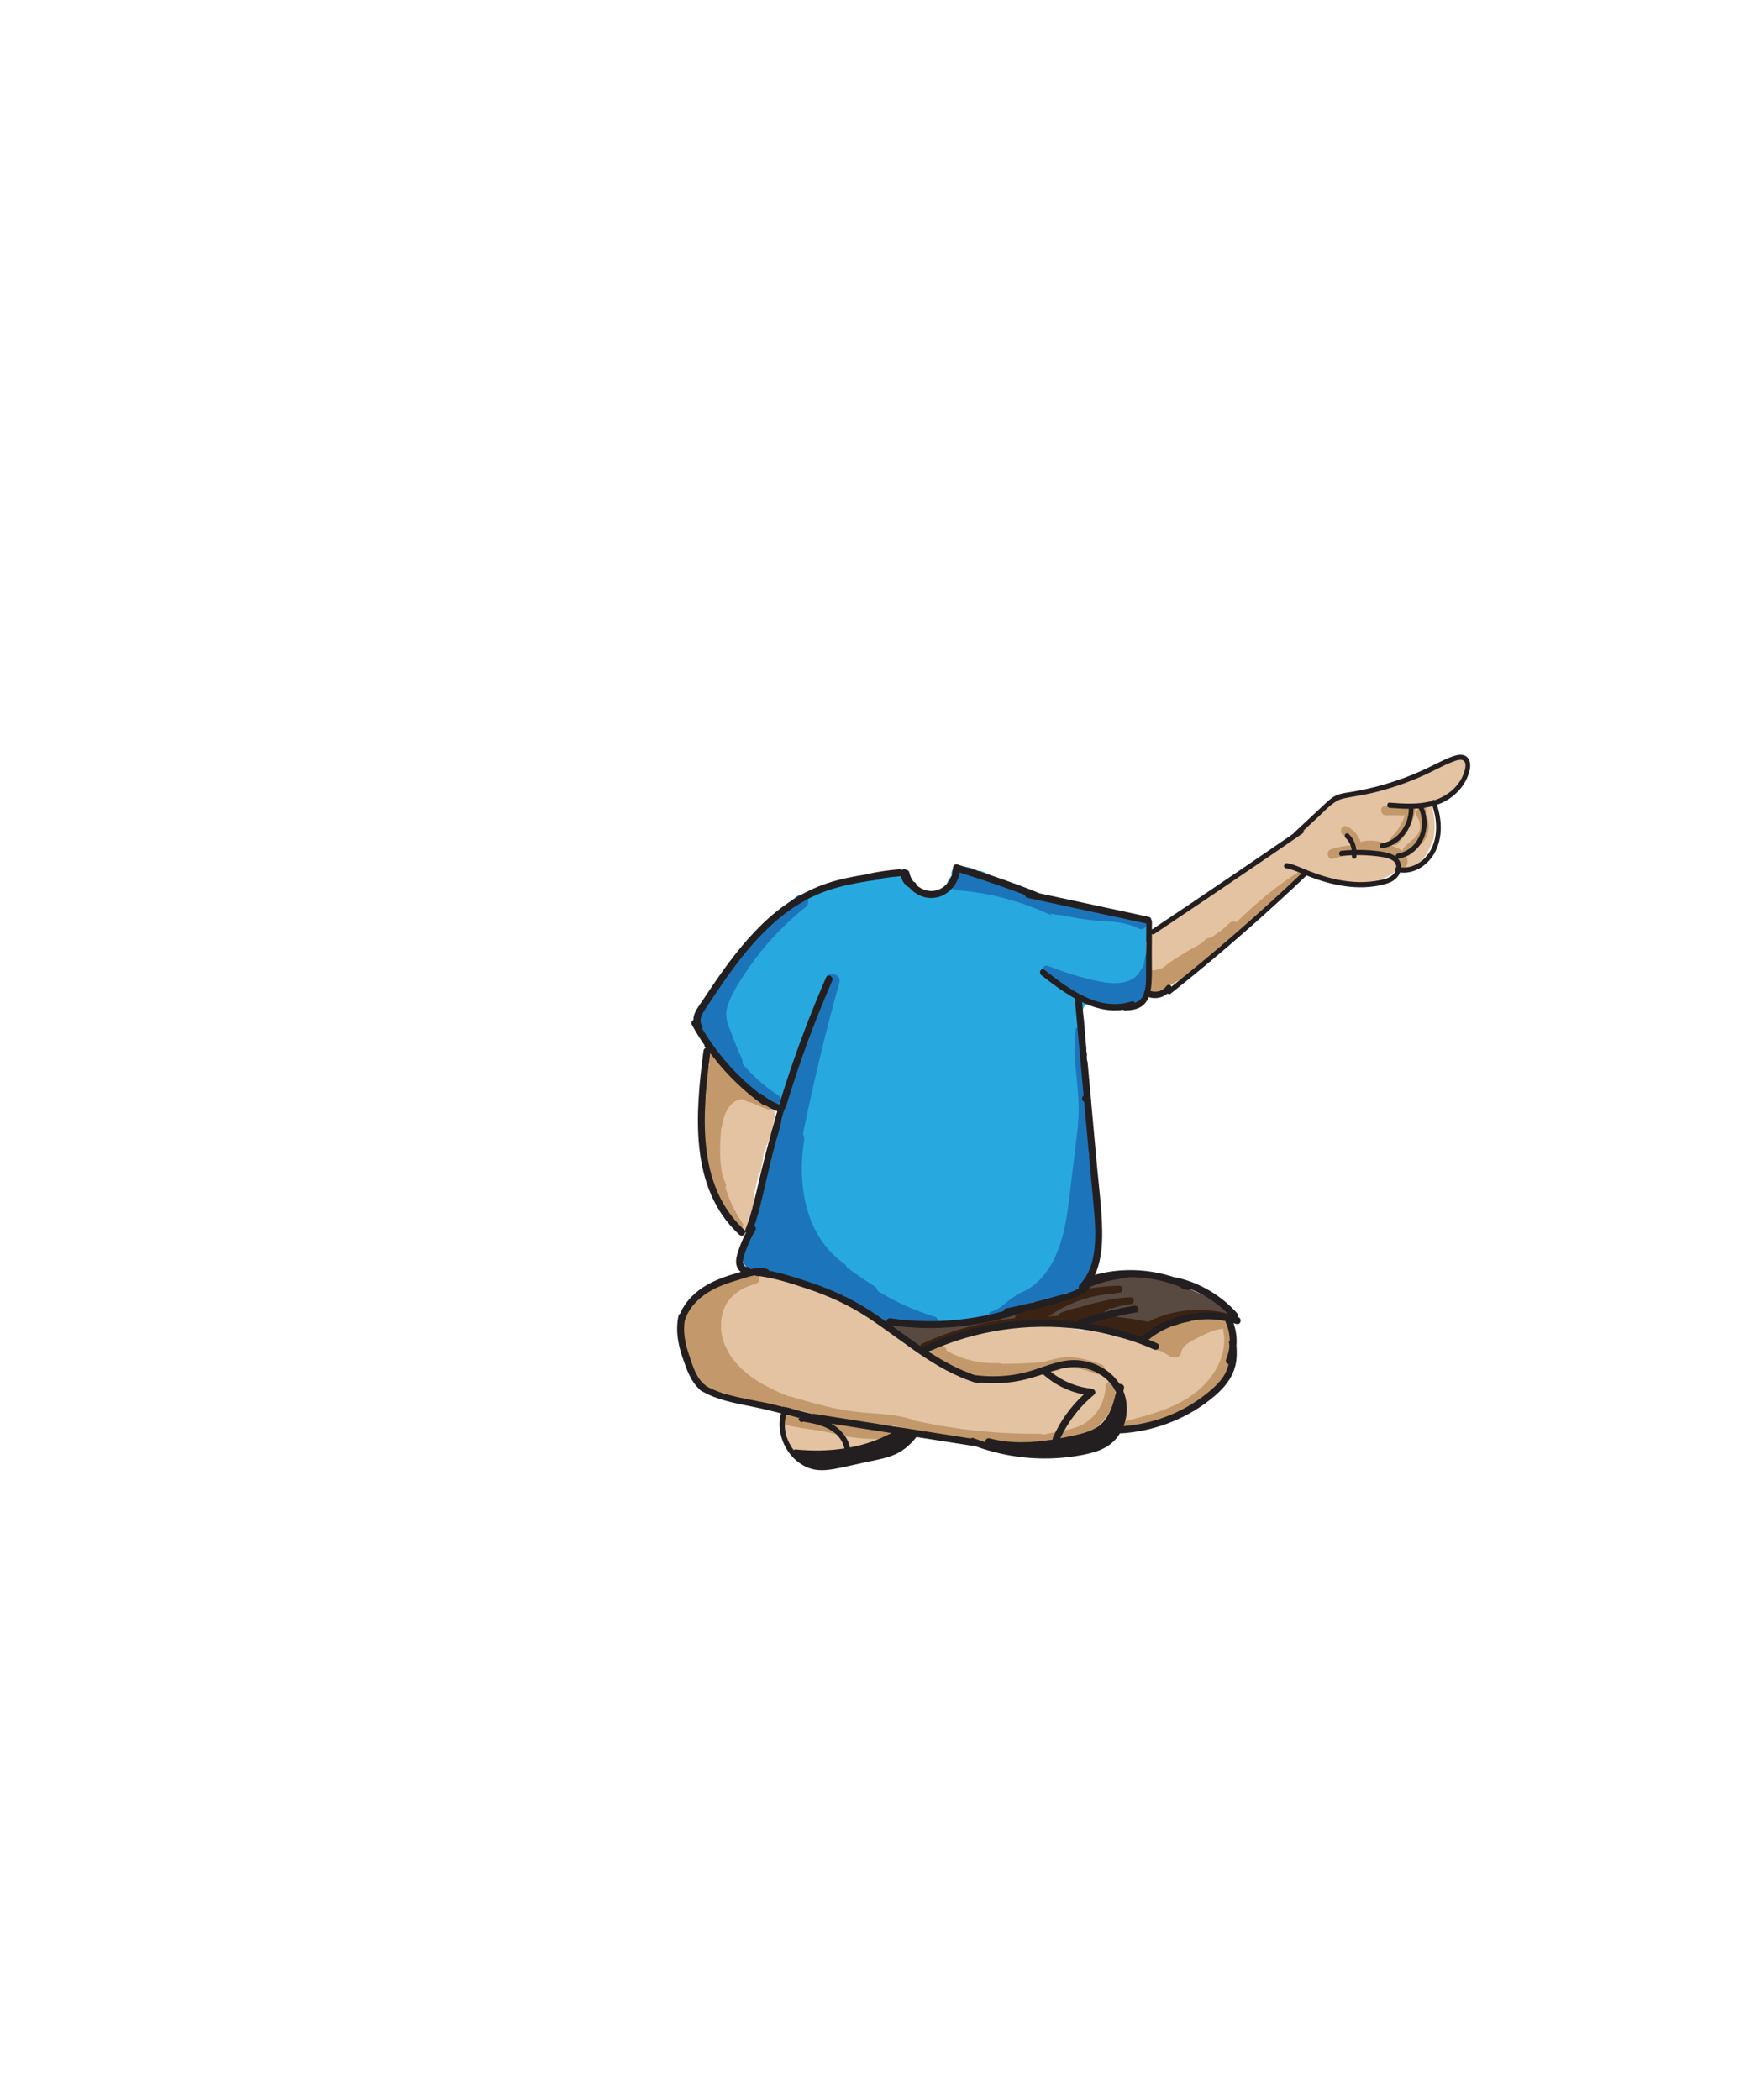 <?xml version="1.0" encoding="UTF-8"?>
<svg width="500px" height="600px" viewBox="0 0 500 600" version="1.1" xmlns="http://www.w3.org/2000/svg" xmlns:xlink="http://www.w3.org/1999/xlink">
    <title>sittingonthefloorpointingright</title>
    <g id="sittingonthefloorpointingright" stroke="none" stroke-width="1" fill="none" fill-rule="evenodd">
        <g id="body" transform="translate(193, 215)">
            <g id="fill" transform="translate(2.005, 1.462)">
                <path d="M26.216,99.956 C22.778,98.152 19.82,95.656 16.888,93.144 C15.37,91.844 13.853,90.543 12.335,89.242 C11.01,88.106 9.49,86.943 8.977,85.2 C8.613,83.969 6.683,84.492 7.048,85.731 C7.112,85.95 7.189,86.161 7.274,86.366 C7.051,86.549 6.893,86.809 6.911,87.108 C7.012,88.691 7.112,90.274 7.211,91.857 C7.205,93.019 7.265,94.179 7.357,95.338 C7.276,95.477 7.218,95.637 7.222,95.84 C7.279,98.453 7.697,101.024 8.452,103.5 C8.659,105.451 9.067,107.37 9.76,109.232 C10.036,110.286 10.376,111.321 10.772,112.337 C11.164,113.506 11.62,114.652 12.122,115.778 C11.927,116.021 11.837,116.345 11.909,116.671 C12.565,119.646 13.765,122.505 15.43,125.058 C15.547,125.238 15.718,125.361 15.903,125.444 C16.451,126.534 16.998,127.624 17.545,128.714 C17.554,129.148 17.57,129.582 17.595,130.016 C17.671,131.295 19.671,131.304 19.595,130.016 C19.591,129.944 19.595,129.873 19.591,129.802 C19.851,129.519 19.908,129.121 19.778,128.756 C19.972,128.721 20.156,128.639 20.278,128.489 C20.296,128.466 20.316,128.443 20.334,128.42 C20.659,128.018 20.726,127.466 20.369,127.06 C20.373,126.967 20.345,126.814 20.351,126.713 C20.368,126.436 20.388,126.16 20.407,125.884 C20.443,125.41 20.481,124.937 20.524,124.464 C20.544,124.235 20.575,124.007 20.598,123.777 C20.672,123.682 20.732,123.571 20.76,123.443 C20.855,123.023 20.948,122.603 21.043,122.184 C21.044,122.178 21.042,122.171 21.043,122.165 C21.293,121.04 21.543,119.915 21.792,118.789 C22.051,118.688 22.269,118.493 22.344,118.164 C22.528,117.352 22.668,116.533 22.779,115.71 C22.868,115.573 22.939,115.417 22.954,115.22 C23.026,114.307 23.134,113.398 23.264,112.495 C23.559,112.348 23.802,112.084 23.848,111.678 C23.882,111.379 23.934,111.082 23.975,110.783 C24.103,110.661 24.213,110.518 24.277,110.341 C25.237,107.651 25.967,104.889 26.463,102.077 C26.5,101.867 26.471,101.661 26.405,101.471 C26.809,101.041 26.885,100.308 26.216,99.956" id="Fill-1" fill="#E4C3A2"></path>
                <path d="M25.183,98.745 C23.817,97.827 22.347,96.903 20.794,96.294 C20.748,96.155 20.676,96.022 20.54,95.916 C16.925,93.066 13.519,89.963 10.345,86.629 C10.078,86.348 9.659,86.284 9.305,86.406 C9.159,86.009 9.045,85.599 9.009,85.166 C8.901,83.892 6.9,83.881 7.009,85.166 C7.095,86.177 7.412,87.093 7.855,87.947 C7.841,87.996 7.83,88.047 7.819,88.097 C7.641,88.257 7.514,88.483 7.502,88.787 C7.467,89.654 7.445,90.52 7.424,91.388 C7.159,93.313 7.038,95.256 7.094,97.202 C7.104,97.526 7.227,97.767 7.408,97.928 C7.428,98.99 7.459,100.053 7.501,101.115 C7.492,101.134 7.479,101.148 7.469,101.168 C7.171,101.785 7.331,102.592 7.352,103.251 C7.378,104.147 7.406,105.043 7.433,105.939 C7.463,106.942 8.519,107.139 9.086,106.625 C8.741,112.335 11.087,117.987 13.327,123.186 C13.834,124.365 15.558,123.348 15.053,122.177 C12.719,116.757 10.183,110.814 11.329,104.784 C11.802,102.289 13.002,99.039 15.526,97.964 C16.033,97.747 16.542,97.633 17.052,97.593 C17.729,97.885 18.407,98.177 19.084,98.469 C19.271,98.55 19.476,98.576 19.676,98.566 C21.245,99.28 22.829,99.956 24.412,100.572 C25.521,101.004 26.072,99.341 25.183,98.745" id="Fill-3" fill="#C3996B"></path>
                <path d="M19.085,129.233 C19.169,128.495 18.448,127.85 17.784,127.76 C17.548,127.728 17.339,127.761 17.145,127.824 C17.028,127.344 16.896,126.869 16.742,126.398 C17.354,126.118 17.773,125.505 17.467,124.726 L13.161,113.748 C13.125,113.656 13.079,113.574 13.032,113.495 C12.642,111.66 12.383,109.792 12.293,107.899 C12.275,107.53 12.166,107.233 11.999,107.006 C11.98,106.896 11.966,106.785 11.946,106.673 C11.679,105.195 9.388,105.293 9.054,106.673 C8.914,107.249 8.821,107.83 8.745,108.413 C8.16,108.551 7.691,109.009 7.759,109.8 C8.266,115.773 9.502,121.639 11.511,127.289 C11.708,127.844 12.119,128.155 12.574,128.267 C13.176,129.933 13.912,131.551 14.881,133.087 C15.063,133.375 15.314,133.561 15.586,133.672 C15.499,135.27 18.218,135.614 18.533,133.989 C18.698,133.137 18.799,132.287 18.834,131.429 C18.917,130.698 19.001,129.965 19.085,129.233" id="Fill-5" fill="#E4C3A2"></path>
                <path d="M17.197,133.108 C15.025,129.948 13.359,126.493 12.248,122.841 C12.43,122.511 12.5,122.129 12.354,121.78 C11.979,120.879 11.636,119.967 11.321,119.047 C10.44,114.286 10.71,109.526 11.158,104.712 C11.246,103.768 10.183,103.53 9.571,103.977 C9.693,99.106 9.71,94.233 9.613,89.361 C9.575,87.433 6.575,87.426 6.613,89.361 C6.663,91.882 6.675,94.404 6.666,96.925 C6.566,97.078 6.493,97.265 6.459,97.493 C5.319,105.09 5.993,112.834 8.517,120.066 C8.214,120.271 8.038,120.63 8.2,121.091 C9.901,125.917 12.397,130.352 15.626,134.319 C16.339,135.194 17.839,134.043 17.197,133.108" id="Fill-7" fill="#C3996B"></path>
                <path d="M121.249,62.026 C120.094,59.286 119.071,56.613 117.747,53.984 C113.376,50.669 109.123,47.175 105.47,43.096 C104.915,42.477 104.76,41.745 104.888,41.083 C102.694,39.649 100.274,38.497 97.628,37.684 C97.171,37.544 96.735,37.474 96.319,37.453 C95.551,37.024 94.782,36.593 94.014,36.164 C92.412,35.268 90.857,35.331 89.583,35.948 C87.309,34.547 84.864,33.373 82.228,32.434 C80.542,31.835 79.123,32.147 78.081,32.956 C76.206,33.802 75.299,35.777 75.361,37.716 C75.353,37.759 75.338,37.799 75.329,37.843 L75.314,37.846 L75.354,37.551 C75.337,37.654 75.311,37.753 75.288,37.852 C75.176,37.878 75.065,37.906 74.949,37.924 L75.195,37.891 C74.395,38.043 73.666,38.313 73.008,38.811 C72.716,38.764 72.425,38.718 72.133,38.672 C71.449,38.563 70.811,38.586 70.219,38.703 C69.298,38.381 68.29,38.382 67.349,38.643 C66.722,37.967 66.091,37.297 65.478,36.602 C65.116,36.192 64.737,35.85 64.35,35.567 C63.308,34.477 61.81,33.764 59.85,33.764 C59.576,33.764 59.322,33.794 59.066,33.82 C58.242,33.368 57.266,33.082 56.135,33.027 C55.646,33.004 55.163,33.007 54.679,33.005 C52.515,33.614 50.283,33.974 48.064,34.385 C47.904,34.574 47.727,34.74 47.532,34.823 C44.403,36.161 41.226,37.385 38.058,38.625 C37.357,38.899 36.635,38.666 36.083,38.214 C31.948,40.745 28.311,44.088 25.406,48.083 C24.928,48.346 24.469,48.66 24.045,49.032 C21.485,51.276 19.303,53.899 17.526,56.774 C16.168,57.49 15.082,58.707 14.347,60.276 C14.319,60.329 14.274,60.414 14.196,60.563 C14.047,60.848 13.906,61.137 13.749,61.419 C13.593,61.698 13.427,61.975 13.255,62.247 C13.222,62.298 13.122,62.454 13.019,62.613 C12.911,62.756 12.74,62.988 12.683,63.054 C12.471,63.297 12.252,63.534 12.027,63.763 C11.716,64.083 10.077,65.477 11.351,64.497 C10.247,65.345 9.343,66.163 8.765,67.336 C8.664,67.422 8.561,67.506 8.467,67.6 C7.798,68.268 7.322,69.02 7.019,69.814 C6.982,69.849 6.944,69.879 6.907,69.915 C4.642,72.18 4.147,76.909 6.907,79.107 C7.651,79.699 8.395,80.291 9.138,80.883 C9.405,81.784 9.893,82.675 10.661,83.509 C12.474,85.477 14.44,87.303 16.52,88.991 C16.84,91 17.982,92.852 19.951,93.747 C21.052,95.714 23.2,97.104 25.45,97.192 L28.39,99.961 C28.462,100.028 28.541,100.087 28.616,100.151 C28.56,100.94 28.493,101.729 28.43,102.518 C27.45,103.728 27.11,105.414 27.411,106.956 C27.065,108.214 26.757,109.479 26.48,110.751 C24.166,111.917 23.423,114.854 24.256,117.157 C23.33,118.825 22.686,120.661 22.324,122.637 C22.149,122.972 21.972,123.31 21.8,123.637 C20.739,125.651 20.721,128.194 21.781,130.164 C21,130.864 20.521,131.823 20.309,132.846 C19.196,133.628 18.57,134.874 18.382,136.194 C16.017,138.932 17.108,144.344 21.648,144.614 C22.263,146.256 23.689,147.551 25.923,147.628 C26.728,148.539 27.92,149.144 29.503,149.144 C29.686,149.144 29.854,149.122 30.027,149.106 C30.685,149.7 31.561,150.09 32.626,150.208 C33.391,150.911 34.439,151.359 35.764,151.386 C36.559,152.501 37.849,153.274 39.639,153.274 C40.341,153.274 40.956,153.143 41.504,152.931 C42.213,153.379 43.091,153.649 44.145,153.649 C44.605,153.649 45.025,153.587 45.421,153.491 C46.02,153.817 46.718,154.034 47.516,154.104 C51.579,154.458 55.647,154.743 59.719,154.995 C75.521,157.233 91.317,156.948 107.089,154.099 C107.912,153.951 108.573,153.651 109.103,153.256 C109.223,153.263 109.341,153.274 109.466,153.274 C111.859,153.274 113.35,151.884 113.964,150.147 C116.042,149.118 116.865,146.667 116.432,144.509 C119.623,136.817 117.811,126.456 116.441,117.899 C116.846,117.003 116.992,115.983 116.887,114.994 C117.01,113.611 116.645,112.177 115.771,111.118 C115.74,110.608 115.653,110.101 115.486,109.622 C115.493,106.733 115.655,103.844 115.944,100.969 C116.11,99.326 115.57,98.11 114.67,97.315 C114.659,95.54 114.698,93.768 114.803,92.001 C114.733,91.647 114.663,91.294 114.598,90.938 C114.481,90.303 114.527,89.747 114.829,89.176 C114.886,89.068 114.959,88.973 115.035,88.88 C115.089,87.307 114.472,86.155 113.51,85.433 C113.488,84.874 113.466,84.315 113.444,83.755 C113.901,84.199 114.462,84.572 115.113,84.882 C115.021,80.875 115.133,76.824 114.404,73.037 C114.126,71.587 115.032,70.153 116.61,70.141 C117.875,70.131 119.174,70.057 120.427,70.17 C120.713,69.924 121.058,69.759 121.425,69.683 C121.491,67.474 121.687,65.268 121.958,63.073 C121.662,62.788 121.419,62.428 121.249,62.026" id="Fill-9" fill="#27A9E0"></path>
                <path d="M54.878,151.045 C52.122,149.357 49.457,147.528 46.898,145.558 C46.773,145.168 46.524,144.802 46.115,144.513 C35.02,136.674 32.752,121.899 34.752,109.336 C34.851,108.719 34.735,108.099 34.409,107.622 C37.355,93.063 40.822,78.61 44.812,64.3 C45.504,61.816 41.646,60.757 40.954,63.236 C39.73,67.629 38.579,72.041 37.462,76.461 C37.198,76.489 36.941,76.568 36.715,76.715 C36.58,76.819 36.445,76.923 36.311,77.027 C36.063,77.277 35.891,77.571 35.796,77.91 C35.663,78.785 35.53,79.659 35.398,80.534 C35.345,80.701 35.331,80.868 35.335,81.035 C35.201,81.218 35.088,81.419 35.034,81.659 C34.63,83.445 34.129,85.208 33.523,86.936 C33.225,87.784 32.903,88.624 32.557,89.453 C32.515,89.551 32.434,89.738 32.432,89.743 C32.327,89.982 32.22,90.222 32.111,90.459 C31.921,90.876 31.724,91.289 31.523,91.699 C31.382,91.985 31.309,92.302 31.292,92.619 C30.936,92.874 30.658,93.233 30.556,93.678 C30.009,96.071 29.461,98.464 28.913,100.857 C28.778,101.049 28.662,101.266 28.596,101.541 C27.497,106.096 26.399,110.651 25.299,115.206 C25.271,115.302 25.241,115.399 25.212,115.495 C24.66,116.992 24.191,118.518 23.836,120.083 C23.809,120.203 23.791,120.32 23.783,120.433 C23.364,121.714 22.944,122.995 22.525,124.277 C22.361,124.78 22.452,125.259 22.68,125.675 L18.615,136.327 C18.471,136.704 18.495,137.106 18.631,137.475 C17.208,137.632 16.181,139.325 17.401,140.795 C19.736,143.609 22.504,146.005 25.587,147.969 C26.137,148.318 26.673,148.356 27.135,148.197 C28.001,148.72 28.941,149.185 29.878,149.229 C31.063,149.839 32.272,150.409 33.519,150.913 C39.94,153.513 47.063,153.897 53.868,154.772 C55.952,155.039 56.422,151.991 54.878,151.045" id="Fill-11" fill="#1C75BB"></path>
                <path d="M118.437,125.737 C118.375,125.054 118.048,124.435 117.526,124.072 C117.557,121.077 117.43,118.1 117.23,115.228 C117.168,114.34 116.641,113.765 115.991,113.493 C116.347,110.565 116.704,107.638 117.06,104.711 C117.191,103.636 116.047,102.711 115.06,102.711 C113.871,102.711 113.191,103.633 113.06,104.711 C112.443,109.778 111.827,114.846 111.209,119.914 C110.632,124.662 110.178,129.452 109.202,134.139 C107.613,141.764 103.938,150.244 96.055,153.127 C93.657,154.004 94.693,157.871 97.119,156.984 C98.258,156.567 99.311,156.071 100.3,155.52 C100.723,155.861 101.306,156.012 102.003,155.806 C107.728,154.118 113.557,151.902 116.226,146.11 C117.548,143.239 118.072,140.141 118.396,137.019 C118.786,133.266 118.784,129.492 118.437,125.737" id="Fill-13" fill="#1C75BB"></path>
                <path d="M35.333,39.756 C34.497,38.919 33.354,39.082 32.505,39.756 C25.675,45.17 19.734,51.652 14.901,58.904 C14.359,59.717 13.814,60.553 13.275,61.4 C12.995,61.487 12.736,61.64 12.536,61.886 C10.59,64.286 8.85,66.832 7.357,69.527 C7.143,69.743 6.969,70.024 6.866,70.388 C6.851,70.445 6.84,70.505 6.824,70.563 C6.544,71.1 6.254,71.63 5.993,72.178 C5.932,72.309 5.884,72.446 5.846,72.586 C5.599,72.822 5.399,73.118 5.276,73.476 C4.505,75.706 5.481,78.153 7.31,79.485 C8.127,80.761 8.944,82.038 9.762,83.315 C10.056,83.774 10.462,84.05 10.897,84.178 C11.165,84.536 11.44,84.882 11.742,85.184 C11.804,85.245 11.879,85.284 11.946,85.337 C12.462,86.234 12.977,87.13 13.492,88.027 C14.03,88.962 15.302,89.286 16.229,88.744 C17.239,88.152 17.396,86.994 16.946,86.008 C15.889,83.683 14.916,81.322 14.03,78.927 C13.276,76.89 12.057,74.419 12.6,72.204 C12.645,72.021 12.658,71.847 12.658,71.68 C12.773,71.225 12.914,70.771 13.084,70.318 C14.473,66.619 16.836,63.11 19.067,59.872 C23.578,53.327 29.108,47.519 35.333,42.584 C36.181,41.913 36.035,40.458 35.333,39.756" id="Fill-15" fill="#1C75BB"></path>
                <path d="M105.47,43.097 C104.761,42.304 104.701,41.327 105.06,40.55 C101.647,39.038 98.134,37.749 94.541,36.731 C94.536,36.722 94.534,36.712 94.529,36.704 C94.227,36.236 93.842,35.998 93.333,35.785 C90.665,34.668 87.997,33.552 85.329,32.435 C85.114,32.345 84.838,32.338 84.566,32.378 C82.784,31.532 80.838,31.058 78.861,31.069 C77.815,31.075 76.812,31.984 76.861,33.069 C76.878,33.47 77.006,33.851 77.215,34.17 C75.854,35.034 76.231,37.764 78.334,37.911 C89.322,38.681 100.045,41.958 109.657,47.283 C108.204,45.945 106.788,44.569 105.47,43.097" id="Fill-17" fill="#1C75BB"></path>
                <path d="M114.777,92.737 C114.83,92.878 114.91,92.98 114.998,93.072 C114.874,92.359 114.729,91.65 114.598,90.938 C114.482,90.303 114.528,89.747 114.83,89.176 C114.944,88.959 115.109,88.78 115.294,88.624 C115.17,87.093 115.123,85.543 115.096,83.989 C114.53,84.04 113.997,84.498 114.211,85.2 C114.227,85.255 114.246,85.31 114.263,85.365 C114.208,85.356 114.156,85.345 114.099,85.345 C113.97,82.832 113.978,80.316 114.306,77.796 C114.472,76.524 112.47,76.536 112.306,77.796 C111.137,86.778 113.968,95.703 112.97,104.689 C112.829,105.966 114.83,105.957 114.97,104.689 C115.422,100.63 115.09,96.583 114.7,92.538 C114.726,92.604 114.752,92.671 114.777,92.737" id="Fill-19" fill="#1C75BB"></path>
                <path d="M26.596,96.015 C22.77,93.377 19.34,90.202 16.415,86.588 C16.075,86.168 15.356,86.235 15.001,86.588 C14.961,86.629 14.946,86.677 14.914,86.72 C12.603,83.607 9.91,80.803 7.51,77.76 C7.175,77.336 6.446,77.411 6.096,77.76 C5.676,78.18 5.76,78.749 6.096,79.175 C6.707,79.951 7.343,80.707 7.986,81.459 C7.462,81.743 7.14,82.491 7.66,83.074 C10.325,86.056 13.338,88.703 16.594,91.02 C16.574,91.268 16.657,91.529 16.899,91.754 C18.395,93.153 19.909,94.543 21.595,95.712 C22.404,96.272 23.254,96.774 24.153,97.175 C24.612,97.38 25.077,97.558 25.549,97.729 C25.553,97.73 25.557,97.732 25.561,97.734 C25.722,97.845 25.878,97.964 26.04,98.074 C26.084,98.103 26.128,98.122 26.172,98.144 C26.304,98.563 26.613,98.893 27.105,98.893 C27.593,98.893 28.173,98.432 28.105,97.893 C27.983,96.92 27.388,96.386 26.596,96.015" id="Fill-21" fill="#1C75BB"></path>
                <path d="M95.73,154.713 C93.261,154.367 90.885,154.631 88.433,154.986 C88.273,155.01 88.111,155.032 87.951,155.056 C87.705,154.97 87.423,154.943 87.11,155.015 C85.11,155.475 83.101,155.486 81.098,155.045 C80.547,154.923 80.094,155.082 79.77,155.374 C75.175,155.249 70.58,155.281 65.987,155.464 C65.818,155.282 65.595,155.138 65.296,155.067 C64.528,154.888 63.758,154.708 62.99,154.528 C62.813,154.226 62.539,153.975 62.144,153.862 C60.962,153.526 59.829,153.506 58.623,153.693 C58.154,153.766 57.861,154.059 57.701,154.421 C55.946,154.508 54.19,154.326 52.492,153.878 C51.674,153.162 50.902,152.394 50.196,151.547 C49.25,150.414 47.799,151.391 47.711,152.57 C46.757,153.065 46.344,154.545 47.564,155.174 C48.648,155.734 49.776,156.186 50.928,156.541 C52.609,157.956 54.505,159.109 56.54,159.833 C56.615,160.034 56.72,160.218 56.875,160.372 L57.177,160.608 C57.367,160.717 57.572,160.771 57.785,160.792 C58.007,160.954 58.289,161.058 58.634,161.063 C58.738,161.065 58.84,161.061 58.943,161.063 C58.966,161.07 58.989,161.084 59.012,161.092 C59.146,161.134 59.284,161.147 59.421,161.165 C59.56,161.184 59.695,161.207 59.835,161.198 C60.039,161.185 60.248,161.162 60.446,161.109 C60.491,161.098 60.531,161.076 60.573,161.061 C62.952,161.069 65.33,161.011 67.706,160.918 C67.94,161.289 68.33,161.567 68.883,161.604 C77.998,162.199 87.186,160.835 95.73,157.606 C96.934,157.151 97.36,154.941 95.73,154.713" id="Fill-23" fill="#27A9E0"></path>
                <path d="M62.513,32.792 C60.582,32.792 60.579,35.792 62.513,35.792 C64.443,35.792 64.447,32.792 62.513,32.792" id="Fill-25" fill="#27A9E0"></path>
                <path d="M21.863,144.103 C21.841,144.102 21.817,144.1 21.794,144.097 C21.782,144.095 21.785,144.095 21.754,144.089 C21.681,144.071 21.607,144.058 21.534,144.037 C21.466,144.018 21.4,143.994 21.334,143.97 C21.301,143.958 21.238,143.935 21.211,143.922 C21.051,143.843 20.906,143.746 20.758,143.65 C20.752,143.645 20.754,143.648 20.749,143.643 C20.719,143.62 20.691,143.595 20.663,143.571 C20.596,143.512 20.533,143.452 20.47,143.388 C20.409,143.325 20.352,143.256 20.293,143.191 C20.28,143.178 20.283,143.183 20.276,143.175 C20.269,143.165 20.267,143.159 20.243,143.123 C20.142,142.976 20.053,142.825 19.977,142.666 C19.963,142.633 19.961,142.632 19.954,142.62 C19.952,142.611 19.955,142.614 19.947,142.59 C19.923,142.506 19.892,142.424 19.869,142.339 C19.848,142.26 19.833,142.179 19.816,142.099 C19.812,142.056 19.809,142.013 19.807,141.971 C19.796,141.757 19.707,141.556 19.584,141.383 C19.618,141.315 19.651,141.246 19.688,141.179 C19.873,140.846 20.077,140.529 20.285,140.212 C20.574,139.774 20.386,139.087 19.926,138.844 C19.426,138.579 18.866,138.734 18.558,139.202 C17.604,140.654 16.693,142.458 17.373,144.215 C17.716,145.103 18.311,145.804 19.215,146.148 C20.153,146.504 21.187,146.298 22.129,146.069 C22.613,145.951 22.909,145.446 22.845,144.97 C22.776,144.457 22.366,144.144 21.863,144.103" id="Fill-27" fill="#1C75BB"></path>
                <path d="M72.193,159.789 C67.341,158.309 62.677,156.313 58.26,153.85 C58.229,153.825 58.196,153.804 58.165,153.779 C58.041,153.683 57.903,153.615 57.761,153.567 C56.374,152.778 55.007,151.947 53.672,151.065 C52.798,150.49 51.976,151.517 52.263,152.303 C51.79,151.968 51.316,151.633 50.843,151.298 C50.832,151.275 50.833,151.247 50.818,151.226 C50.681,151.024 50.528,150.823 50.341,150.663 C50.154,150.501 49.951,150.345 49.725,150.235 C49.506,150.128 49.271,150.028 49.03,149.979 C48.783,149.93 48.523,149.895 48.27,149.913 C48.004,149.932 47.757,150.012 47.563,150.206 C47.39,150.379 47.259,150.664 47.27,150.913 C47.278,151.083 47.334,151.248 47.416,151.398 C47.284,151.534 47.178,151.702 47.133,151.891 C46.265,151.75 45.619,152.861 46.201,153.503 C46.119,153.879 46.229,154.306 46.625,154.586 C47.966,155.538 49.414,156.3 50.935,156.911 C52.44,157.848 53.999,158.687 55.587,159.47 C55.625,159.723 55.765,159.964 56.048,160.135 C56.904,160.652 57.832,161.037 58.797,161.285 C59.051,161.414 59.34,161.487 59.678,161.467 C59.768,161.461 59.845,161.43 59.924,161.403 C60.25,161.503 60.597,161.366 60.837,161.125 C64.609,161.713 68.438,162.245 72.193,161.718 C73.232,161.571 73.051,160.051 72.193,159.789" id="Fill-29" fill="#1C75BB"></path>
                <path d="M116.545,141.46 C115.962,141.46 115.596,141.92 115.545,142.46 C115.358,144.46 114.698,146.514 113.785,148.3 C113.079,149.68 111.734,151.376 109.961,151.069 C109.429,150.978 108.884,151.211 108.731,151.768 C108.599,152.249 108.894,152.905 109.429,152.998 C111.952,153.435 114.072,151.847 115.278,149.741 C116.531,147.557 117.312,144.96 117.545,142.46 C117.596,141.922 117.05,141.46 116.545,141.46" id="Fill-31" fill="#1C75BB"></path>
                <path d="M102.819,152.221 C101.435,152.728 100.072,153.284 98.72,153.868 C98.716,153.808 98.709,153.748 98.694,153.692 C98.541,153.113 97.997,152.922 97.464,152.993 C93.968,153.464 92.048,156.877 88.93,158.047 C88.687,158.122 88.447,158.202 88.204,158.276 C86.97,158.644 87.482,160.507 88.735,160.204 C89.016,160.136 89.287,160.046 89.552,159.947 C92.588,159.006 95.567,157.908 98.489,156.658 C98.832,156.51 98.975,156.231 98.985,155.934 C100.423,155.297 101.873,154.691 103.351,154.15 C104.549,153.71 104.032,151.777 102.819,152.221" id="Fill-33" fill="#1C75BB"></path>
                <path d="M27.546,97.102 C23.4,94.966 19.651,92.169 16.432,88.796 C15.541,87.865 14.128,89.279 15.017,90.21 C18.345,93.698 22.251,96.623 26.537,98.829 C27.679,99.415 28.692,97.692 27.546,97.102" id="Fill-35" fill="#1C75BB"></path>
                <path d="M155.675,158.427 C155.734,158.082 155.607,157.72 155.185,157.499 C155.021,157.421 154.859,157.336 154.696,157.254 C154.641,157.031 154.504,156.822 154.243,156.673 C153.716,156.372 153.182,156.081 152.65,155.787 C152.353,155.485 151.985,155.239 151.607,155.024 C150.773,154.545 149.918,154.101 149.051,153.686 C148.369,153.36 147.674,153.067 146.976,152.78 C146.67,152.627 146.362,152.482 146.051,152.346 C145.064,151.858 144.074,151.37 143.075,150.904 C143.038,150.882 143.005,150.859 142.962,150.84 C142.921,150.823 142.88,150.809 142.839,150.792 C142.474,150.622 142.112,150.446 141.744,150.279 C141.52,150.176 141.277,150.148 141.05,150.184 C140.525,150.04 139.997,149.919 139.468,149.824 C136.196,148.471 132.8,147.377 129.233,147.402 C126.818,147.419 124.449,147.989 122.142,148.652 C119.839,149.313 117.534,149.987 115.362,151.01 C114.696,151.323 114.755,152.014 115.135,152.452 C114.271,152.701 113.406,152.948 112.543,153.199 C107.21,154.75 101.905,156.396 96.628,158.126 C96.199,158.267 95.996,158.6 95.953,158.951 C94.958,159.143 93.956,159.301 92.948,159.413 C92.513,159.462 92.14,159.714 92.009,160.115 C86.375,160.765 80.777,161.96 75.132,162.531 C74.969,162.086 74.527,161.741 73.954,161.892 C69.9,162.958 65.654,162.896 61.63,161.723 C61.379,161.65 61.166,161.689 60.983,161.772 C60.889,161.744 60.793,161.724 60.699,161.696 C59.707,161.4 59.072,162.657 59.727,163.366 C60.943,164.685 62.765,164.804 64.206,165.746 C65.657,166.696 66.739,168.082 68.491,168.525 C68.903,168.628 69.251,168.489 69.479,168.222 C72.927,166.374 76.614,165.048 80.446,164.258 C80.79,164.187 80.989,163.988 81.088,163.746 C88.295,162.635 95.475,161.173 102.793,161.837 C103.483,161.9 103.786,161.35 103.733,160.81 C106.292,161.223 108.886,161.265 111.466,160.98 L112.307,161.112 C112.605,161.324 112.919,161.367 113.318,161.279 C113.382,161.264 113.442,161.238 113.499,161.208 C113.677,161.49 113.992,161.665 114.348,161.71 C116.368,161.96 118.388,162.211 120.407,162.462 C123.841,163.586 127.279,164.691 130.731,165.757 C131.279,165.927 131.675,165.636 131.847,165.233 C138.821,161.37 146.864,157.208 154.933,160.224 C156.053,160.643 156.564,159.021 155.675,158.427" id="Fill-37" fill="#594A41"></path>
                <path d="M156.042,158.952 C148.6,156.862 140.628,157.577 133.651,160.888 C133.46,160.978 133.347,161.106 133.265,161.245 C128.636,160.281 123.949,159.673 119.245,159.407 C120.11,158.553 121.076,157.844 122.158,157.273 C122.353,157.39 122.594,157.432 122.885,157.328 C124.536,156.736 126.237,156.339 127.985,156.181 C129.247,156.069 129.289,154.127 127.985,154.181 C125.012,154.306 122.074,154.757 119.216,155.508 C117.327,155.886 115.464,156.376 113.632,156.983 C111.747,157.375 109.896,157.9 108.093,158.608 C107.682,158.769 107.484,159.108 107.439,159.461 C106.473,159.52 105.507,159.593 104.542,159.686 C110.091,155.82 116.604,153.514 123.378,153.155 C123.609,153.142 123.784,153.054 123.933,152.938 C124.203,152.929 124.473,152.903 124.744,152.897 C126.029,152.872 126.033,150.872 124.744,150.897 C117.08,151.051 109.538,152.749 102.55,155.822 C99.835,156.237 97.294,157.525 95.315,159.426 C95.079,159.651 95.004,159.911 95.022,160.159 C85.838,161.139 76.859,163.584 68.433,167.438 C67.265,167.973 68.279,169.697 69.442,169.165 C79.188,164.708 89.745,162.211 100.444,161.754 C100.601,161.955 100.844,162.082 101.196,162.035 C104.938,161.537 108.701,161.278 112.464,161.229 C112.507,161.282 112.54,161.337 112.602,161.386 C113.324,161.952 114.083,162.143 114.893,162.216 C115.052,162.374 115.263,162.492 115.546,162.513 C118.285,162.71 120.991,163.167 123.642,163.893 C124.92,164.244 126.182,164.654 127.422,165.123 C128.636,165.581 129.781,166.067 131.091,166.157 C131.577,166.19 131.909,165.852 132.025,165.447 C132.194,165.453 132.373,165.428 132.563,165.321 C132.834,165.168 133.069,165.116 133.377,165.121 C133.915,165.128 134.215,164.78 134.304,164.374 C134.609,164.197 134.914,164.017 135.224,163.847 C135.384,163.791 135.547,163.743 135.706,163.686 C135.917,163.612 136.06,163.486 136.172,163.345 C137.415,162.69 138.683,162.086 139.976,161.539 C140.954,161.427 141.923,161.256 142.869,160.967 C143.36,160.816 143.562,160.418 143.559,160.017 C147.536,159.504 151.612,159.786 155.511,160.88 C156.751,161.228 157.281,159.3 156.042,158.952" id="Fill-39" fill="#3B2314"></path>
                <path d="M126.371,183.944 C126.356,183.981 126.343,184.016 126.333,184.048 C126.347,184.016 126.358,183.983 126.373,183.951 C126.373,183.949 126.372,183.946 126.371,183.944" id="Fill-41" fill="#E4C3A2"></path>
                <path d="M156.767,163.424 C156.305,161.7 154.925,160.265 152.607,160.272 C149.3,160.282 145.843,160.331 142.656,161.325 C142.134,161.487 141.626,161.678 141.123,161.879 C140.487,161.933 139.835,162.102 139.193,162.392 C137.885,162.983 136.723,163.804 135.683,164.763 C135.253,165.034 134.826,165.309 134.4,165.586 C134.256,165.68 134.121,165.779 133.994,165.881 C133.203,166.409 132.431,166.968 131.703,167.587 C128.776,166.722 125.829,165.921 122.853,165.204 C119.797,164.469 116.827,163.521 113.87,163.572 C107.538,162.148 101.002,162.242 94.488,162.993 C88.214,163.717 80.949,164.108 75.305,167.33 C74.157,167.707 73.079,168.222 72.114,168.913 C71.295,169.294 70.514,169.721 69.803,170.227 C67.829,169.337 65.828,168.513 63.794,167.768 C62.028,166.288 60.28,164.777 58.37,163.498 C53.859,160.478 49.241,157.607 44.675,154.669 C43.74,154.068 42.819,153.868 41.974,153.959 C36.324,150.794 30.04,149.199 23.209,148.381 C16.67,147.598 9.353,148.917 5.565,154.102 C5.045,154.282 4.533,154.562 4.044,154.97 C-0.681,158.926 -0.753,165.355 1.427,170.663 C1.755,171.464 2.12,172.316 2.522,173.166 C2.523,173.837 2.675,174.542 3.034,175.261 C5.199,179.601 10.4,181.311 14.875,182.188 C16.028,182.413 17.242,182.666 18.484,182.916 C20.637,183.599 22.828,184.108 25.041,184.527 C25.355,184.696 25.701,184.84 26.089,184.946 C37.172,187.982 48.774,189.179 60.121,190.841 C66.754,193.304 74.609,194.403 82.138,194.397 C82.626,194.766 83.242,195.042 84.022,195.165 C89.605,196.046 94.674,196.324 100.29,195.675 C100.444,195.657 100.599,195.643 100.753,195.627 C102.217,195.633 103.685,195.584 105.155,195.465 C105.511,195.436 105.841,195.369 106.153,195.279 C109.085,195.102 111.996,194.78 114.692,193.529 C115.982,192.931 117.216,192.109 118.298,191.13 C118.928,190.75 119.545,190.33 120.133,189.824 C123.357,187.052 124.78,182.462 122.645,178.615 C122.027,177.503 121.165,176.873 120.234,176.591 C120.761,176.643 121.288,176.707 121.814,176.778 C122.413,178.179 123.63,179.312 125.118,179.597 C125.349,180.375 125.581,181.153 125.81,181.932 C125.988,182.532 126.097,183.195 126.322,183.775 C126.347,183.839 126.358,183.89 126.371,183.945 C126.396,183.88 126.421,183.816 126.462,183.736 C126.426,183.806 126.407,183.88 126.373,183.951 C126.497,184.448 126.2,184.501 126.333,184.049 C125.683,185.536 125.808,187.234 126.661,188.531 C126.428,188.904 126.296,189.346 126.304,189.857 C126.316,190.588 126.987,191.464 127.804,191.357 C132.07,190.797 136.174,189.469 139.915,187.457 C140.111,187.385 140.306,187.312 140.496,187.236 C142.301,186.513 143.913,185.588 145.418,184.431 C148.576,183.256 151.401,180.742 153.284,177.889 C154.203,177.157 154.907,176.171 155.303,175.03 C155.345,174.908 155.356,174.778 155.353,174.646 C156.681,172.024 157.223,169.196 157.626,166.101 C157.755,165.112 157.389,164.182 156.767,163.424" id="Fill-43" fill="#E4C3A2"></path>
                <path d="M58.533,190.323 C58.429,190.311 58.325,190.302 58.22,190.291 C58.27,190.256 58.325,190.227 58.376,190.191 C58.701,189.958 58.955,189.694 59.065,189.295 C59.164,188.936 59.119,188.458 58.913,188.139 C58.707,187.819 58.399,187.537 58.017,187.45 C57.645,187.365 57.184,187.369 56.861,187.601 C55.796,188.367 54.653,189.015 53.449,189.537 C53.446,189.538 53.444,189.54 53.442,189.541 C53.594,188.685 53.139,187.774 52.052,187.913 C51.766,187.949 51.48,187.963 51.195,187.99 C50.956,187.512 50.505,187.14 49.898,187.14 C48.65,187.14 47.532,187.427 46.409,187.957 C45.974,188.161 45.765,188.482 45.694,188.831 C45.546,188.889 45.407,188.953 45.298,189.042 C41.024,188.682 36.747,188.38 32.466,188.126 C32.488,187.463 32.013,186.771 31.363,186.623 C30.539,186.435 29.78,186.872 29.518,187.671 C28.843,189.732 29.018,192.05 29.878,194.058 C29.784,194.323 29.767,194.61 29.874,194.893 C29.924,195.026 29.984,195.153 30.044,195.28 C29.985,195.598 30.018,195.942 30.197,196.272 C31.633,198.928 34.536,198.856 37.037,198.067 C39.919,198.407 42.803,198.405 45.787,197.806 C48.191,197.325 50.532,196.583 52.862,195.827 C55.08,195.107 57.311,194.381 59.29,193.118 C60.622,192.268 59.974,190.481 58.533,190.323" id="Fill-45" fill="#E4C3A2"></path>
                <path d="M120.854,179.689 C120.791,183.797 118.583,187.773 115.153,190.041 C113.205,191.329 111.048,191.827 108.786,192.278 C106.869,192.66 104.952,193.042 103.034,193.423 C102.817,193.281 102.548,193.192 102.219,193.194 C90.203,193.297 78.224,192.05 66.489,189.464 C66.484,189.462 66.48,189.459 66.474,189.457 C60.883,187.292 54.819,187.6 48.965,186.837 C42.773,186.031 36.749,184.257 30.768,182.52 C30.572,182.462 30.39,182.451 30.219,182.463 C23.09,179.565 15.78,175.71 12.377,168.468 C10.781,165.069 10.484,161.037 11.855,157.51 C13.382,153.582 16.981,151.405 20.896,150.356 C22.758,149.856 21.968,146.961 20.098,147.463 C18.289,147.948 16.527,148.645 14.933,149.602 C14.689,149.418 14.397,149.314 14.09,149.354 C11.597,149.685 9.105,150.224 6.908,151.503 C4.744,152.762 3.274,154.646 2.4,156.943 C2.204,157.013 2.024,157.126 1.886,157.293 C-0.22,159.842 -0.426,163.252 0.598,166.312 C0.747,166.756 0.917,167.191 1.101,167.621 C1.171,168.068 1.262,168.51 1.375,168.945 C1.492,171.72 2.311,174.418 3.818,176.759 C3.999,177.041 4.222,177.231 4.463,177.346 C4.594,177.705 4.836,178.002 5.139,178.195 C5.142,178.653 5.364,179.106 5.873,179.394 C6.957,180.007 8.089,180.511 9.257,180.907 C9.281,180.918 9.302,180.933 9.326,180.944 C9.475,181.01 9.619,181.037 9.761,181.063 C10.499,181.291 11.249,181.475 12.009,181.615 C12.061,181.661 12.104,181.713 12.162,181.753 C14.321,183.262 16.939,183.675 19.509,183.925 C22.536,185.059 25.716,185.71 28.968,185.832 C29.296,185.844 29.602,185.725 29.853,185.532 C30.387,185.745 30.92,185.959 31.455,186.166 C31.866,186.325 32.219,186.292 32.505,186.145 C37.648,187.62 42.825,189 48.133,189.727 C53.625,190.48 59.329,190.222 64.63,191.975 C64.791,192.105 64.991,192.208 65.242,192.263 C65.408,192.3 65.576,192.331 65.742,192.368 C65.872,192.412 65.995,192.436 66.113,192.445 C76.959,194.806 88.029,196.058 99.127,196.177 C99.432,196.703 100.009,197.078 100.764,196.927 C103.967,196.29 107.173,195.666 110.373,195.012 C112.932,194.49 115.33,193.668 117.436,192.085 C121.327,189.16 123.779,184.577 123.854,179.689 C123.884,177.758 120.884,177.757 120.854,179.689" id="Fill-47" fill="#C3996B"></path>
                <path d="M119.616,173.364 C116.877,172.407 114.097,171.49 111.18,171.302 C108.351,171.121 105.72,171.968 103.028,172.683 C99.067,173.104 95.077,173.195 91.093,173.206 C90.876,173.068 90.604,172.986 90.272,173 C87.575,173.11 84.9,172.858 82.282,172.192 C80.991,171.863 79.717,171.451 78.485,170.94 C77.895,170.695 77.315,170.422 76.745,170.132 C76.471,169.993 76.194,169.854 75.928,169.7 C75.778,169.618 75.632,169.528 75.491,169.429 C75.478,169.413 75.472,169.407 75.463,169.395 C75.363,168.6 74.785,168.124 73.993,168.029 C73.44,167.964 72.928,168.058 72.435,168.261 C71.22,168.232 70.392,170.188 71.682,171.126 C73.951,172.773 76.264,174.398 78.955,175.282 C80.331,175.733 81.758,175.959 83.199,176.075 C83.306,176.354 83.524,176.604 83.895,176.772 C86.517,177.958 89.283,177.837 92.091,177.6 C95.161,177.342 98.22,176.882 101.226,176.213 C101.977,176.046 102.73,175.837 103.486,175.619 C104.712,175.487 105.936,175.337 107.159,175.141 C107.665,175.061 107.973,174.795 108.127,174.456 C108.686,174.366 109.247,174.297 109.811,174.278 C112.922,174.177 115.923,175.246 118.819,176.258 C120.646,176.895 121.43,173.998 119.616,173.364" id="Fill-49" fill="#C3996B"></path>
                <path d="M157.392,162.928 C157.322,162.581 157.165,162.326 156.962,162.151 C157.013,162.003 157.047,161.853 157.048,161.704 C157.057,160.866 156.415,160.346 155.662,160.225 C155.469,160.131 155.257,160.077 155.034,160.091 C154.898,160.099 154.765,160.116 154.63,160.128 C147.604,159.594 140.481,161.363 134.504,165.101 C134.025,165.139 133.561,165.374 133.33,165.811 C133.29,165.885 133.284,165.967 133.256,166.045 C133.007,166.505 132.996,167.107 133.257,167.554 C133.438,167.863 133.705,168.051 134.003,168.155 C134.034,168.235 134.067,168.313 134.113,168.385 C134.33,168.72 134.624,168.954 135.009,169.074 C135.651,169.274 136.292,169.474 136.934,169.673 L139.395,171.127 C139.748,171.335 140.189,171.37 140.584,171.257 C141.288,171.43 142.283,170.999 142.397,170.204 C142.725,167.932 145.16,166.824 147.009,165.862 C149.358,164.638 151.829,163.443 154.49,163.153 C154.46,163.33 154.457,163.52 154.498,163.726 C155.836,170.365 152.057,176.959 147.031,181.051 C141.261,185.748 133.783,187.742 126.709,189.529 C124.839,190 125.632,192.895 127.507,192.421 C135.345,190.442 143.522,188.108 149.74,182.675 C155.304,177.814 158.891,170.369 157.392,162.928" id="Fill-51" fill="#C3996B"></path>
                <path d="M57.888,191.741 C53.084,191.724 48.509,191.48 43.854,190.22 C39.347,189.002 34.654,188.902 30.149,187.713 C28.281,187.219 27.484,190.112 29.351,190.605 C34.002,191.834 38.839,191.974 43.496,193.233 C48.239,194.515 52.997,194.724 57.888,194.741 C59.818,194.748 59.821,191.748 57.888,191.741" id="Fill-53" fill="#C3996B"></path>
                <path d="M221.47,1.42108547e-13 C220.697,1.42108547e-13 220.09,0.281 219.633,0.713 C219.311,0.818 219,0.977 218.744,1.2 C218.519,1.268 218.29,1.359 218.06,1.495 C217.047,2.091 216.075,2.751 215.122,3.438 C214.909,3.505 214.697,3.59 214.489,3.707 L212.892,4.609 C212.275,4.863 211.657,5.118 211.04,5.372 C210.921,5.421 210.809,5.487 210.695,5.55 C204.817,7.187 198.939,8.821 193.063,10.468 C192.526,10.618 191.989,10.773 191.452,10.934 C190.793,11.019 190.134,11.104 189.475,11.189 C187.894,11.394 185.984,11.623 185.184,13.397 C185.182,13.4 185.182,13.403 185.181,13.406 C184.723,13.655 184.27,13.917 183.827,14.205 C181.376,15.804 179.282,17.91 177.532,20.366 C176.923,20.855 176.323,21.355 175.716,21.848 C168.223,27.052 160.729,32.256 153.235,37.46 C153.121,37.538 153.032,37.63 152.953,37.727 C151.152,38.667 149.332,39.568 147.561,40.577 C143.728,42.763 140.123,45.411 136.786,48.423 C135.899,48.741 135.075,49.283 134.382,49.977 C133.717,49.916 133.006,50.354 133.005,51.303 C133.001,54.198 132.997,57.094 132.992,59.99 C132.991,61.391 132.99,62.792 132.987,64.193 C132.986,64.923 132.965,65.658 133.434,66.238 C133.903,66.818 134.542,66.922 135.21,66.801 C135.874,66.681 136.513,66.482 137.134,66.233 C137.176,66.219 137.218,66.201 137.261,66.183 C139.138,65.402 140.822,64.089 142.371,62.609 C142.904,62.654 143.463,62.507 144.005,62.08 C148.281,58.718 152.236,55.016 155.887,50.924 C156.69,51.08 157.559,50.897 158.336,50.168 L177.505,32.178 C177.824,32.474 178.227,32.707 178.741,32.83 C179.617,33.039 180.496,33.219 181.375,33.385 C181.785,34.404 182.616,35.227 183.887,35.338 C189.792,35.852 199.048,36.925 203.849,32.225 C203.999,32.077 204.125,31.902 204.236,31.714 C204.246,31.71 204.256,31.708 204.267,31.704 C204.507,31.599 204.735,31.481 204.96,31.363 C205.222,31.472 205.499,31.555 205.8,31.591 C209.614,32.05 212.636,28.409 213.877,24.789 C213.945,24.593 214.002,24.396 214.06,24.198 C214.358,23.845 214.578,23.424 214.648,22.929 C215.058,20.007 214.981,17.16 214.15,14.327 C213.959,13.679 213.605,13.124 213.153,12.713 L213.812,12.558 C214.214,12.636 214.626,12.614 215.021,12.44 C216.932,11.598 218.775,10.637 220.527,9.444 C221.332,8.896 221.832,7.969 221.938,6.984 C222.106,6.75 222.275,6.516 222.443,6.28 C225.2,5.266 224.888,1.42108547e-13 221.47,1.42108547e-13" id="Fill-55" fill="#E4C3A2"></path>
                <path d="M176.294,33.828 C176.734,33.404 177.267,33.152 177.809,33.079 C177.496,32.469 176.825,32.083 176.119,32.544 C169.763,36.688 163.802,41.545 158.324,47.003 C157.636,46.677 156.807,46.716 156.1,47.429 C154.517,49.022 152.735,50.321 150.882,51.493 C150.291,51.446 149.683,51.666 149.217,52.137 C148.905,52.453 148.579,52.753 148.26,53.06 C147.723,53.366 147.185,53.67 146.647,53.97 C143.391,55.788 140.188,57.624 137.264,60.031 C137.239,60.044 137.215,60.058 137.19,60.071 C137.182,60.074 137.18,60.075 137.171,60.079 C137.06,60.126 136.948,60.171 136.836,60.214 C136.611,60.301 136.384,60.379 136.154,60.449 C135.768,60.567 135.374,60.655 134.979,60.727 C134.519,60.782 134.058,60.813 133.595,60.806 C132.498,60.789 131.449,61.88 131.499,63.114 C131.528,63.835 131.829,64.47 132.294,64.892 C132.284,65.12 132.297,65.354 132.358,65.599 C132.634,66.705 133.875,67.667 134.935,67.211 C140.667,64.741 145.951,61.28 150.628,56.899 C153.633,55.156 156.539,53.233 159.062,50.692 C159.471,50.281 159.662,49.817 159.705,49.356 C163.713,45.327 167.986,41.644 172.493,38.331 C173.559,36.647 174.894,35.177 176.294,33.828" id="Fill-57" fill="#C3996B"></path>
                <path d="M212.366,16.087 C212.454,15.895 212.506,15.691 212.507,15.472 L212.507,15.089 C212.512,14.899 212.476,14.721 212.398,14.556 C212.347,14.384 212.261,14.235 212.138,14.11 C212.024,13.975 211.889,13.88 211.734,13.823 C211.584,13.737 211.423,13.697 211.25,13.704 C211.138,13.721 211.026,13.737 210.915,13.754 C210.702,13.819 210.517,13.939 210.36,14.11 L210.164,14.391 C210.083,14.545 210.041,14.711 210.017,14.882 C209.98,14.914 209.94,14.942 209.908,14.979 C209.393,15.546 209.47,16.363 209.908,16.938 C210.849,18.171 210.973,20.189 210.216,21.609 C209.278,23.369 207.274,24.233 206.038,25.835 C205.851,26.077 205.737,26.366 205.7,26.662 C205.652,26.623 205.61,26.577 205.56,26.541 C204.911,26.062 204.142,25.777 203.418,25.468 C202.695,25.16 201.967,24.866 201.228,24.608 C198.801,23.757 196.201,23.338 193.773,24.107 C193.06,22.207 191.695,20.567 190.002,19.729 C189.684,19.571 189.383,19.483 189.034,19.589 C188.742,19.678 188.426,19.926 188.282,20.226 C187.992,20.83 188.093,21.803 188.733,22.12 C188.952,22.229 189.165,22.349 189.371,22.483 C189.473,22.551 189.574,22.622 189.674,22.696 C189.726,22.735 189.852,22.85 189.887,22.88 C190.198,23.179 190.499,23.479 190.763,23.834 C190.799,23.88 190.831,23.929 190.866,23.975 C190.835,23.934 190.826,23.922 190.806,23.897 C190.813,23.906 190.821,23.917 190.826,23.925 C190.889,24.022 190.951,24.121 191.01,24.222 C191.139,24.443 191.258,24.674 191.364,24.91 C191.384,24.955 191.403,25.001 191.422,25.048 C189.329,25.16 187.251,25.535 185.221,26.21 C183.677,26.724 184.335,29.398 185.89,28.881 C189.151,27.797 192.616,27.452 195.995,27.988 C196.666,28.094 197.345,27.806 197.542,27.021 C197.58,26.865 197.587,26.693 197.568,26.52 C198.292,26.616 199.012,26.786 199.707,26.998 C200.32,27.185 205.109,28.679 204.59,29.627 C203.752,31.157 205.925,32.551 206.761,31.025 C207.271,30.093 207.222,29.071 206.845,28.184 C207.206,28.219 207.576,28.105 207.816,27.794 C209.3,25.87 211.647,24.908 212.639,22.458 C213.485,20.37 213.356,18.025 212.366,16.087" id="Fill-59" fill="#C3996B"></path>
                <path d="M190.807,23.896 C190.754,23.823 190.687,23.741 190.807,23.896" id="Fill-61" fill="#C3996B"></path>
                <path d="M208.469,13.755 C207.936,13.621 207.381,13.851 207.088,14.335 C206.867,13.959 206.495,13.704 206.05,13.704 L200.85,13.704 C200.193,13.704 199.563,14.341 199.593,15.089 C199.624,15.84 200.146,16.475 200.85,16.475 L206.05,16.475 C206.176,16.475 206.299,16.444 206.418,16.401 C205.588,18.791 204.297,20.91 202.547,22.703 C202.065,23.197 202.059,24.168 202.547,24.661 C203.064,25.184 203.81,25.189 204.324,24.661 C206.738,22.189 208.49,18.964 209.347,15.459 C209.518,14.76 209.134,13.922 208.469,13.755" id="Fill-63" fill="#C3996B"></path>
                <path d="M132.931,52.051 C133.059,51.099 133.016,50.144 132.762,49.244 C132.806,48.427 132.626,47.572 132.044,46.965 C131.242,46.127 130.008,46.087 129.139,46.619 C128.893,46.527 128.632,46.445 128.346,46.383 C127.642,46.233 126.936,46.195 126.228,46.197 C125.743,45.855 125.157,45.67 124.55,45.56 C124.027,45.464 123.502,45.374 122.978,45.282 C121.105,44.813 119.21,44.454 117.297,44.185 C114.908,43.57 112.52,42.948 110.13,42.339 C109.581,42.198 109.061,42.373 108.704,42.717 C108.625,42.675 108.547,42.629 108.468,42.586 C107.43,41.738 106.307,40.992 105,40.468 C103.832,39.999 102.538,41.655 103.306,42.671 C104.318,44.011 105.544,45.38 107.018,46.112 C107.04,46.421 107.187,46.734 107.516,47.003 C107.825,47.255 108.133,47.507 108.442,47.76 C107.112,47.119 105.773,46.497 104.415,45.909 C102.678,45.157 101.134,47.673 102.902,48.5 L108.547,51.143 C110.482,52.113 112.384,53.143 114.257,54.225 C114.322,54.437 114.434,54.646 114.619,54.835 C115.388,55.626 116.14,56.433 116.884,57.248 C116.169,57.808 115.924,59.126 116.89,59.858 C118.384,60.989 119.76,62.273 121.028,63.654 C120.712,63.903 120.495,64.257 120.429,64.644 C120.398,64.628 120.367,64.615 120.336,64.6 C118.759,63.761 117.347,65.915 118.499,66.96 C118.383,67.64 118.67,68.386 119.526,68.638 L119.616,68.663 C119.664,68.933 119.798,69.187 120.05,69.388 C120.285,69.575 120.525,69.732 120.769,69.868 C120.941,70.063 121.179,70.214 121.49,70.29 C123.716,70.843 126.126,71.363 128.347,70.517 C128.352,70.521 128.355,70.526 128.359,70.53 C128.644,70.792 129.02,70.987 129.419,70.969 C129.552,70.95 129.685,70.933 129.818,70.915 C130.072,70.844 130.292,70.715 130.48,70.53 C131.016,70.115 131.458,69.591 131.835,69.03 C132.21,68.472 132.492,67.829 132.67,67.182 C132.775,66.808 132.715,66.362 132.519,66.027 C132.461,65.927 132.381,65.832 132.293,65.742 C132.641,61.844 132.72,57.927 132.478,54.019 C132.454,53.635 132.428,53.243 132.398,52.852 C132.673,52.665 132.883,52.401 132.931,52.051" id="Fill-67" fill="#27A9E0"></path>
                <path d="M131.88,46.263 C127.184,43.823 121.9,43.998 116.776,43.436 C115.064,43.247 113.364,42.969 111.677,42.625 C111.408,42.312 111.025,42.104 110.576,42.12 C110.189,42.135 109.801,42.125 109.413,42.117 C106.318,41.359 103.28,40.361 100.337,39.145 C98.555,38.408 97.778,41.309 99.54,42.037 C100.549,42.454 101.57,42.837 102.597,43.2 C102.752,43.639 103.106,43.991 103.599,44.151 C105.365,44.724 107.224,45.04 109.084,45.111 C111.161,45.601 113.265,45.989 115.39,46.267 C120.353,46.918 125.804,46.482 130.365,48.853 C132.076,49.742 133.595,47.155 131.88,46.263" id="Fill-69" fill="#1C75BB"></path>
                <path d="M132.957,60.042 C133.003,60.057 133.051,60.071 133.101,60.069 C133.372,60.058 133.601,59.85 133.601,59.569 L133.601,58.067 C133.601,58.057 133.595,58.047 133.595,58.036 C133.628,57.31 133.608,56.583 133.521,55.86 C133.491,55.613 133.354,55.401 133.088,55.37 C132.856,55.342 132.59,55.48 132.539,55.728 C132.491,55.966 132.434,56.202 132.384,56.44 C132.324,56.497 132.274,56.567 132.249,56.669 C132.11,57.232 132.012,57.806 131.942,58.382 C131.817,58.901 131.687,59.421 131.55,59.938 C131.333,60.061 131.139,60.255 130.997,60.551 C128.833,65.067 123.19,64.781 119.03,63.927 C114.085,62.912 109.243,61.412 104.557,59.542 C102.764,58.825 101.985,61.726 103.759,62.435 C104.794,62.847 105.843,63.243 106.899,63.629 C106.898,63.633 106.895,63.637 106.895,63.642 C106.657,64.503 107.189,65.177 107.942,65.486 C109.914,66.298 111.912,67.046 113.922,67.76 C114.042,68.024 114.237,68.249 114.509,68.378 C118.345,70.197 122.945,71.457 127.228,71.024 C127.525,70.995 127.809,70.942 128.085,70.878 C128.973,71.06 129.928,70.884 130.694,70.407 C131.559,69.869 132.166,69.055 132.557,68.127 C133.287,66.397 133.556,64.438 133.582,62.571 C133.583,62.439 133.559,62.311 133.523,62.185 C133.544,62.144 133.567,62.106 133.587,62.065 C133.993,61.219 133.579,60.432 132.957,60.042" id="Fill-71" fill="#1C75BB"></path>
            </g>
            <g id="outline" transform="translate(0.453, 0.643)" fill="#231F20">
                <path d="M157.818,169.013 C157.682,170.252 157.383,171.472 156.895,172.615 C156.683,173.112 156.747,173.687 157.254,173.983 C157.345,174.036 157.456,174.067 157.569,174.086 C157.297,175.309 156.839,176.484 156.122,177.59 C154.9,179.477 153.172,181.015 151.436,182.418 C147.809,185.352 143.651,187.678 139.274,189.285 C135.495,190.673 131.557,191.506 127.561,191.822 C128.807,188.641 128.817,185.002 127.516,181.835 C127.576,181.559 127.637,181.282 127.695,181.006 C127.872,180.172 127.085,179.67 126.456,179.786 C123.219,174.818 117.029,172.296 111.223,173.105 C107.034,173.689 103.186,175.606 99.089,176.574 C94.621,177.629 90.012,177.834 85.458,177.296 C85.402,177.289 85.362,177.307 85.311,177.309 C80.483,175.729 76.09,173.302 71.874,170.547 C85.297,164.415 100.406,162.208 115.036,164.085 C118.45,164.523 121.826,165.215 125.149,166.106 C125.214,166.136 125.264,166.176 125.341,166.196 C129.075,167.08 132.719,168.318 136.207,169.92 C136.697,170.145 137.284,170.059 137.575,169.561 C137.827,169.13 137.71,168.419 137.216,168.193 C136.391,167.814 135.557,167.458 134.717,167.117 C136.945,165.301 139.484,163.927 142.175,163.004 C142.305,163.017 142.449,163 142.604,162.941 C143.153,162.733 143.711,162.56 144.269,162.391 C145.024,162.203 145.786,162.037 146.555,161.92 C146.53,161.89 146.509,161.856 146.485,161.825 C149.83,161.131 153.276,161.114 156.631,161.784 C156.65,161.889 156.675,161.996 156.722,162.098 C157.498,163.772 157.889,165.623 157.902,167.477 C157.811,167.489 157.726,167.509 157.633,167.518 C157.709,168.014 157.77,168.512 157.818,169.013 M113.43,194.484 C112.133,194.77 110.826,195.039 109.512,195.283 C111.775,190.452 115.053,186.207 119.186,182.817 C119.926,182.209 119.247,181.182 118.479,181.11 C114.178,180.703 110.089,178.99 106.755,176.274 C109.531,175.367 112.393,174.645 115.333,175.057 C118.108,175.446 120.807,176.678 122.861,178.592 C123.956,179.613 124.803,180.813 125.41,182.107 C124.825,184.703 124.089,187.307 122.613,189.534 C120.491,192.738 116.983,193.699 113.43,194.484 M107.318,195.663 C101.317,196.618 95.209,196.875 89.274,195.317 C88.496,195.113 87.996,195.788 88.034,196.405 C86.917,196.049 85.805,195.67 84.71,195.245 C84.365,195.113 84.087,195.188 83.879,195.358 C68.86,192.996 53.842,190.635 38.824,188.274 C38.794,188.3 38.752,188.312 38.717,188.334 C36.268,187.804 33.84,187.174 31.442,186.441 C31.247,186.381 31.078,186.394 30.922,186.434 C30.835,186.411 30.748,186.386 30.671,186.334 C30.665,186.332 30.659,186.33 30.653,186.327 C30.565,186.296 30.49,186.25 30.417,186.202 C30.394,186.252 30.376,186.304 30.353,186.354 C29.044,186.017 27.732,185.69 26.414,185.389 C20.87,184.124 13.678,183.36 8.323,180.399 C8.257,180.299 8.174,180.204 8.064,180.122 C5.468,178.191 4.421,174.485 3.44,171.555 C2.393,168.428 1.654,165.131 2.152,161.85 L2.157,161.85 C3.235,157.966 6.409,154.904 9.907,152.992 C12.188,151.744 14.652,150.891 17.138,150.157 C18.728,149.687 20.603,148.953 22.417,148.717 C22.403,148.766 22.393,148.817 22.38,148.866 C27.401,149.318 32.36,150.965 37.085,152.531 C43.206,154.559 48.926,157.172 54.333,160.692 C59.249,163.892 63.874,167.506 68.706,170.826 C73.977,174.45 79.544,177.69 85.702,179.543 C86.047,179.647 86.329,179.561 86.541,179.389 C89.679,179.677 92.827,179.625 95.955,179.186 C98.922,178.77 101.733,177.928 104.552,177 C107.849,179.972 111.865,181.951 116.196,182.776 C112.447,186.227 109.433,190.438 107.387,195.114 C107.303,195.306 107.297,195.489 107.318,195.663 M49.378,197.92 C49.375,197.899 49.38,197.881 49.376,197.86 C48.732,194.9 46.562,192.52 44.101,191.13 C44.088,191.122 44.073,191.117 44.058,191.11 C49.776,192.008 55.494,192.907 61.212,193.806 C57.519,195.788 53.521,197.141 49.378,197.92 M33.89,198.482 C33.635,198.455 33.45,198.542 33.329,198.688 C31.544,196.388 30.524,193.39 30.813,190.484 C30.88,189.815 31.008,189.165 31.191,188.539 C31.362,188.584 31.535,188.623 31.706,188.669 C31.705,188.649 31.713,188.625 31.714,188.604 C32.83,188.934 33.952,189.244 35.079,189.532 C34.948,189.58 34.819,189.637 34.684,189.674 C34.707,189.817 34.752,189.959 34.829,190.085 C34.979,190.477 35.442,190.802 35.822,190.638 C35.885,190.611 35.944,190.575 36.006,190.547 C40.563,191.247 46.508,192.591 47.814,198.194 C43.225,198.899 38.505,198.959 33.89,198.482 M99.295,159.166 C99.235,159.162 99.179,159.148 99.121,159.143 C103.058,158.249 106.965,157.222 110.829,156.046 C113.378,155.271 116.63,154.242 118.171,151.977 C121.565,150.448 125.413,149.914 129.049,149.302 C129.162,149.284 129.276,149.268 129.389,149.25 C134.315,149.229 139.216,150.217 143.772,152.071 L143.894,152.228 C144.018,152.352 144.166,152.438 144.335,152.485 C144.777,152.632 145.218,152.78 145.66,152.926 C145.793,152.968 145.925,152.974 146.059,152.945 C146.192,152.938 146.316,152.899 146.43,152.826 C146.508,152.784 146.559,152.717 146.617,152.655 C150.753,154.268 154.505,156.756 157.62,159.954 C153.069,158.928 148.288,159.09 143.816,160.438 C139.77,161.445 135.953,163.375 132.751,166.153 C132.694,166.201 132.671,166.258 132.63,166.311 C131.126,165.763 129.6,165.274 128.057,164.844 C128.05,164.842 128.047,164.837 128.042,164.835 C124.749,163.849 121.393,163.09 118.006,162.534 C122.308,161.178 126.694,160.106 131.145,159.361 C132.413,159.149 131.876,157.221 130.614,157.432 C125.208,158.337 119.891,159.699 114.715,161.503 C114.439,161.599 114.263,161.78 114.156,161.987 C103.711,160.783 93.038,161.594 82.89,164.41 C78.755,165.558 74.727,167.053 70.825,168.838 C70.488,168.992 70.348,169.246 70.326,169.516 C67.25,167.433 64.251,165.213 61.231,163.043 C74.063,164.801 87.116,163.455 99.295,159.166 M160.328,160.7 C160.269,160.68 160.209,160.667 160.15,160.648 C160.306,160.313 160.301,159.902 159.989,159.551 C155.439,154.442 149.31,150.838 142.634,149.343 C142.483,149.309 142.343,149.311 142.214,149.334 C134.739,146.825 126.531,146.514 118.882,148.747 C118.422,148.088 117.101,148.269 117.05,149.315 C117.028,149.778 116.911,150.198 116.719,150.581 C116.678,150.602 116.635,150.617 116.594,150.637 C116.239,150.814 116.118,151.109 116.134,151.405 C114.299,153.428 110.165,154.172 108.092,154.772 C103.451,156.116 98.753,157.25 94.014,158.195 C93.547,158.288 93.328,158.614 93.299,158.971 C82.819,161.863 71.755,162.595 60.984,161.014 C60.291,160.912 59.83,161.451 59.754,161.986 C58.241,160.914 56.72,159.858 55.175,158.857 C49.609,155.248 43.684,152.603 37.391,150.528 C33.791,149.34 30.059,148.135 26.268,147.414 C26.161,147.201 25.973,147.02 25.68,146.93 C24.151,146.464 22.541,146.623 20.953,146.985 C20.844,146.618 20.546,146.328 20.042,146.356 C19.299,146.397 18.907,145.678 18.851,145.017 C18.762,143.959 19.229,142.838 19.565,141.858 C20.28,139.776 21.221,137.789 22.346,135.899 C23.006,134.79 21.278,133.784 20.62,134.89 C19.189,137.293 18.034,139.88 17.239,142.565 C16.857,143.856 16.624,145.268 17.216,146.534 C17.44,147.012 17.786,147.431 18.202,147.75 C17.803,147.873 17.41,147.994 17.026,148.106 C14.097,148.954 11.178,149.962 8.518,151.476 C5.18,153.376 2.322,156.226 0.841,159.719 C0.637,159.829 0.47,160.022 0.4,160.323 C0.284,160.825 0.196,161.326 0.131,161.828 C0.115,161.895 0.089,161.956 0.073,162.023 C0.087,162.022 0.099,162.021 0.112,162.02 C-0.301,165.549 0.478,169.079 1.631,172.442 C2.735,175.656 3.916,179.145 6.551,181.414 C6.528,181.442 6.505,181.471 6.48,181.496 C6.635,181.594 6.801,181.673 6.96,181.766 C6.993,181.792 7.02,181.824 7.055,181.849 C7.172,181.936 7.288,181.987 7.4,182.014 C11.628,184.371 16.549,185.267 21.241,186.204 C24.079,186.772 26.893,187.444 29.697,188.162 C28.561,192.325 29.806,196.858 32.578,200.161 C33.954,201.801 35.711,203.073 37.629,203.787 C39.993,204.669 42.485,204.489 44.854,204.071 C47.657,203.576 50.427,202.89 53.206,202.285 C55.872,201.704 58.616,201.26 61.193,200.352 C64.175,199.3 66.494,197.351 68.388,194.934 C73.69,195.768 78.991,196.601 84.293,197.435 C84.473,197.463 84.633,197.439 84.782,197.391 C91.674,199.973 99.044,201.238 106.405,201.06 C110.098,200.97 113.805,200.534 117.41,199.721 C120.488,199.026 123.447,197.829 125.503,195.34 C125.93,194.822 126.311,194.271 126.649,193.696 C126.631,193.767 126.616,193.839 126.596,193.91 C135.779,193.4 144.747,190.119 152.036,184.477 C156.044,181.373 159.406,177.756 159.839,172.485 C159.939,171.27 159.922,170.047 159.816,168.831 C160.001,166.659 159.714,164.464 158.966,162.377 C159.243,162.461 159.521,162.535 159.796,162.628 C161.017,163.042 161.542,161.112 160.328,160.7" id="Fill-65"></path>
                <path d="M118.302,99.029 C118.317,99.027 118.33,99.023 118.346,99.021 C118.251,98.364 118.179,97.705 118.153,97.044 C118.143,97.045 118.132,97.048 118.122,97.05 L117.284,87.815 C117.154,87.453 117.069,87.075 117.069,86.689 C117.069,86.266 117.081,85.845 117.101,85.425 C116.955,84.956 116.893,84.458 116.935,83.962 L115.628,69.56 C115.513,68.289 113.512,68.277 113.628,69.56 C114.47,78.839 115.312,88.116 116.154,97.392 C115.516,97.833 115.563,98.936 116.314,99.159 C116.644,102.803 116.975,106.448 117.305,110.093 C117.914,116.8 118.541,123.506 119.13,130.215 C119.557,135.068 119.822,140.126 118.577,144.886 C117.877,147.563 116.598,149.829 114.825,151.62 C114.77,152.732 114.545,153.831 114.151,154.861 C115.864,153.709 117.358,152.23 118.5,150.319 C121.022,146.103 121.522,140.952 121.459,136.139 C121.379,129.841 120.524,123.527 119.955,117.26 C119.405,111.183 118.853,105.106 118.302,99.029" id="Fill-88"></path>
                <path d="M9.543,85.383 C9.543,85.38 9.543,85.377 9.544,85.373 C9.592,85.438 9.643,85.498 9.69,85.562 C9.933,85.85 10.164,86.147 10.384,86.45 C14.431,91.629 19.192,96.232 24.567,100.065 C24.84,100.258 25.107,100.283 25.338,100.204 C26.379,100.86 27.47,101.426 28.632,101.828 C26.352,109.601 24.374,117.448 22.545,125.35 C21.708,128.963 20.762,132.568 19.377,135.994 C19.327,135.904 19.276,135.812 19.185,135.728 C5.296,122.871 7.281,102.304 9.449,85.275 C9.481,85.311 9.512,85.346 9.543,85.383 M103.314,39.49 C102.783,39.271 102.255,39.043 101.724,38.832 C94.629,36.006 87.358,33.654 80.085,31.339 C79.472,31.144 78.806,31.672 78.819,32.304 C78.888,35.53 76.343,38.711 73.015,38.918 C71.278,39.026 69.642,38.353 68.409,37.225 C68.37,36.821 68.116,36.455 67.695,36.344 C67.652,36.333 67.61,36.318 67.567,36.305 C66.976,35.524 66.549,34.612 66.353,33.636 C66.257,33.162 65.926,32.945 65.564,32.924 C65.389,32.782 65.155,32.674 64.937,32.684 C64.722,32.694 64.511,32.772 64.339,32.904 C64.173,32.779 63.981,32.689 63.767,32.705 C60.646,32.94 57.54,33.383 54.479,34.037 C54.385,34.058 54.307,34.11 54.228,34.158 C50.335,34.764 46.452,35.522 42.713,36.779 C35.681,39.146 29.5,43.357 24.202,48.501 C18.903,53.647 14.46,59.613 10.305,65.697 C9.274,67.206 8.261,68.727 7.255,70.252 C6.245,71.783 4.884,73.397 4.669,75.279 C4.649,75.445 4.665,75.606 4.663,75.77 C4.209,76.011 3.901,76.555 4.219,77.139 C5.328,79.177 6.555,81.142 7.863,83.048 C7.847,83.148 7.837,83.248 7.822,83.348 C7.966,83.469 8.081,83.605 8.207,83.735 C7.875,83.87 7.593,84.147 7.536,84.585 C5.265,102.316 3.268,123.717 17.771,137.142 C18.466,137.785 19.411,137.188 19.486,136.479 C20.078,136.569 20.664,136.674 21.233,136.816 C22.333,134.107 23.159,131.283 23.863,128.442 C25.131,123.33 26.225,118.182 27.553,113.086 C28.187,110.657 28.866,108.24 29.561,105.828 C29.802,103.862 30.313,101.954 31.204,100.249 C33.087,94.059 35.128,87.915 37.372,81.846 C39.522,76.031 41.837,70.279 44.311,64.596 C44.819,63.427 43.097,62.407 42.583,63.586 C38.253,73.535 34.389,83.684 31.043,94.006 C30.406,95.971 29.799,97.944 29.205,99.919 C27.265,99.238 25.513,98.115 23.893,96.761 C23.855,96.752 23.822,96.731 23.785,96.721 C23.79,96.8 23.773,96.887 23.772,96.969 C17.077,91.834 11.43,85.437 7.136,78.176 C7.202,78.098 7.266,78.016 7.338,77.946 C7.308,77.902 7.274,77.858 7.248,77.811 C6.119,75.804 6.983,74.305 8.128,72.561 C9.056,71.147 9.987,69.736 10.931,68.332 C18.263,57.426 26.69,46.258 38.859,40.473 C42.776,38.612 46.987,37.487 51.237,36.686 C53.347,36.288 55.471,35.967 57.597,35.667 C57.856,35.63 58.18,35.567 58.54,35.498 C58.54,35.44 58.538,35.38 58.538,35.32 C60.272,35.048 62.015,34.836 63.767,34.705 C63.839,34.699 63.903,34.672 63.972,34.655 C64.175,36.03 65.089,37.285 66.319,37.932 C68.05,39.927 70.669,41.154 73.356,40.89 C77.151,40.514 80.184,37.323 80.728,33.643 C88.073,35.987 95.428,38.403 102.564,41.335 C102.755,40.695 103.003,40.076 103.314,39.49" id="Fill-90"></path>
                <path d="M224.698,5.479 C223.866,7.735 222.288,9.588 220.472,10.918 C219.214,11.84 217.874,12.5 216.484,12.965 C216.217,12.781 215.856,12.917 215.653,13.215 C211.76,14.293 207.522,13.986 203.551,13.688 C202.692,13.624 202.696,15.107 203.551,15.171 C205.358,15.307 207.211,15.437 209.061,15.447 C209.075,20.149 205.709,24.658 201.457,25.258 C201.096,25.309 200.794,25.563 200.789,26 C200.786,26.362 201.099,26.792 201.457,26.742 C206.416,26.041 210.45,21.008 210.396,15.429 C210.907,15.414 211.416,15.382 211.924,15.341 C213.144,17.977 213.145,21.249 211.808,23.836 C210.589,26.195 208.345,27.88 205.913,28.232 C205.5,28.291 205.289,28.682 205.282,29.049 C204.606,28.551 203.802,28.242 203.03,28.039 C201.036,27.513 198.911,27.346 196.868,27.236 C195.938,27.185 195.008,27.176 194.078,27.188 C193.873,25.448 193.128,23.804 191.889,22.653 C191.614,22.396 191.217,22.352 190.946,22.653 C190.708,22.916 190.668,23.444 190.946,23.702 C191.614,24.324 192.152,25.123 192.451,25.984 C192.59,26.382 192.69,26.801 192.755,27.224 C191.764,27.267 190.776,27.335 189.79,27.444 C188.942,27.536 188.933,29.02 189.79,28.927 C190.791,28.817 191.794,28.745 192.799,28.704 C192.797,28.725 192.796,28.754 192.794,28.774 C192.745,29.17 192.88,29.571 193.26,29.686 C193.571,29.782 194.032,29.568 194.081,29.168 C194.101,29.002 194.104,28.835 194.114,28.668 C196.213,28.645 198.311,28.768 200.397,29.057 C201.755,29.246 203.266,29.408 204.457,30.224 C205.149,30.7 205.471,31.391 205.48,32.111 C205.157,32.335 205.047,32.856 205.261,33.188 C205.123,33.515 204.926,33.83 204.666,34.11 C203.547,35.315 201.743,35.63 200.272,35.923 C198.592,36.256 196.884,36.396 195.178,36.39 C191.773,36.377 188.394,35.756 185.11,34.784 C183.331,34.258 181.576,33.627 179.847,32.922 C178.01,32.172 176.208,31.309 174.259,30.981 C173.419,30.84 173.055,32.269 173.904,32.413 C175.469,32.675 176.938,33.284 178.408,33.901 C168.893,42.931 159.113,51.616 149.073,59.915 C146.478,62.059 143.86,64.168 141.233,66.262 C141.194,66.167 141.145,66.073 141.072,65.991 C140.771,65.656 140.188,65.61 139.892,65.991 C139.719,66.213 139.532,66.415 139.334,66.609 C139.311,66.629 139.288,66.65 139.266,66.67 C139.308,66.636 139.307,66.637 139.261,66.674 C139.215,66.713 139.167,66.75 139.119,66.788 C139.01,66.871 138.899,66.948 138.786,67.022 C138.673,67.094 138.555,67.163 138.437,67.226 C138.306,67.296 138.357,67.275 138.192,67.343 C137.931,67.452 137.664,67.538 137.391,67.601 C136.729,67.754 135.954,67.718 135.266,67.496 C135.41,66.784 135.495,66.053 135.544,65.336 C135.734,62.584 135.624,59.788 135.635,57.03 L135.659,51.2 C135.843,51.342 136.081,51.388 136.332,51.221 C147.404,43.827 158.442,36.37 169.443,28.847 C172.547,26.725 175.646,24.598 178.744,22.466 C179.042,22.262 179.098,21.93 179.021,21.639 C180.568,20.196 182.116,18.752 183.663,17.308 C185.74,15.37 187.661,13.102 190.414,12.493 C193.008,11.919 195.642,11.615 198.234,11.008 C200.915,10.382 203.57,9.619 206.188,8.721 C208.758,7.841 211.29,6.833 213.777,5.699 C216.284,4.556 218.7,3.12 221.264,2.143 C222.219,1.78 224.087,0.899 224.92,1.898 C225.655,2.781 225.047,4.534 224.698,5.479 M215.249,27.347 C213.493,30.464 210.155,32.561 206.836,32.172 C206.852,31.492 206.709,30.81 206.344,30.2 C206.236,30.019 206.112,29.856 205.981,29.702 C208.868,29.261 211.495,27.416 212.962,24.584 C214.442,21.725 214.52,18.174 213.337,15.186 C214.173,15.072 215.001,14.91 215.816,14.694 C217.235,18.741 217.373,23.578 215.249,27.347 M225.849,0.82 C225.034,-0.103 223.832,-0.103 222.762,0.13 C221.331,0.443 219.954,1.077 218.621,1.719 C215.836,3.063 213.096,4.479 210.242,5.639 C204.611,7.93 198.773,9.593 192.844,10.588 C191.276,10.852 189.659,10.988 188.184,11.686 C186.775,12.353 185.633,13.541 184.473,14.623 C181.717,17.194 178.96,19.766 176.204,22.338 C176.123,22.414 176.067,22.496 176.032,22.581 C165.723,29.665 155.388,36.698 145.018,43.668 C141.903,45.762 138.786,47.851 135.665,49.934 C135.668,49.181 135.671,48.427 135.675,47.673 C135.676,47.428 135.594,47.247 135.48,47.105 C135.451,46.747 135.233,46.42 134.768,46.32 C123.409,43.87 112.05,41.418 100.689,38.968 C99.434,38.698 98.898,40.625 100.158,40.897 L134.049,48.208 C134.029,53.28 134.027,58.352 133.984,63.423 C133.973,64.731 133.944,66.138 133.628,67.433 C133.591,67.479 133.547,67.513 133.517,67.57 C133.432,67.731 133.412,67.926 133.427,68.119 C133.33,68.395 133.223,68.667 133.091,68.926 C132.541,69.998 131.704,70.557 130.759,70.866 C130.6,70.542 130.294,70.32 129.879,70.458 C120.652,73.51 112.054,67.02 104.871,61.403 C104.014,60.733 103.203,62.297 104.052,62.961 C110.876,68.297 118.87,74.122 127.474,72.867 C127.603,72.995 127.771,73.083 128,73.071 C130.044,72.973 132.256,72.748 133.736,70.981 C134.17,70.463 134.495,69.874 134.75,69.247 C136.583,69.857 138.646,69.471 140.179,68.201 C140.362,68.442 140.652,68.555 140.956,68.314 C151.415,60.012 161.621,51.316 171.544,42.237 C174.333,39.685 177.098,37.102 179.844,34.491 C181.554,35.178 183.291,35.793 185.052,36.301 C188.742,37.368 192.57,37.999 196.388,37.853 C198.262,37.782 200.141,37.522 201.968,37.047 C203.487,36.654 205.077,36.031 206.052,34.596 C206.256,34.295 206.423,33.966 206.553,33.624 C210.365,34.121 214.164,31.867 216.271,28.321 C218.738,24.171 218.617,18.831 217.094,14.303 C218.159,13.934 219.199,13.458 220.2,12.837 C222.198,11.598 223.988,9.856 225.184,7.674 C226.159,5.898 227.433,2.614 225.849,0.82" id="Fill-92"></path>
            </g>
        </g>
    </g>
</svg>